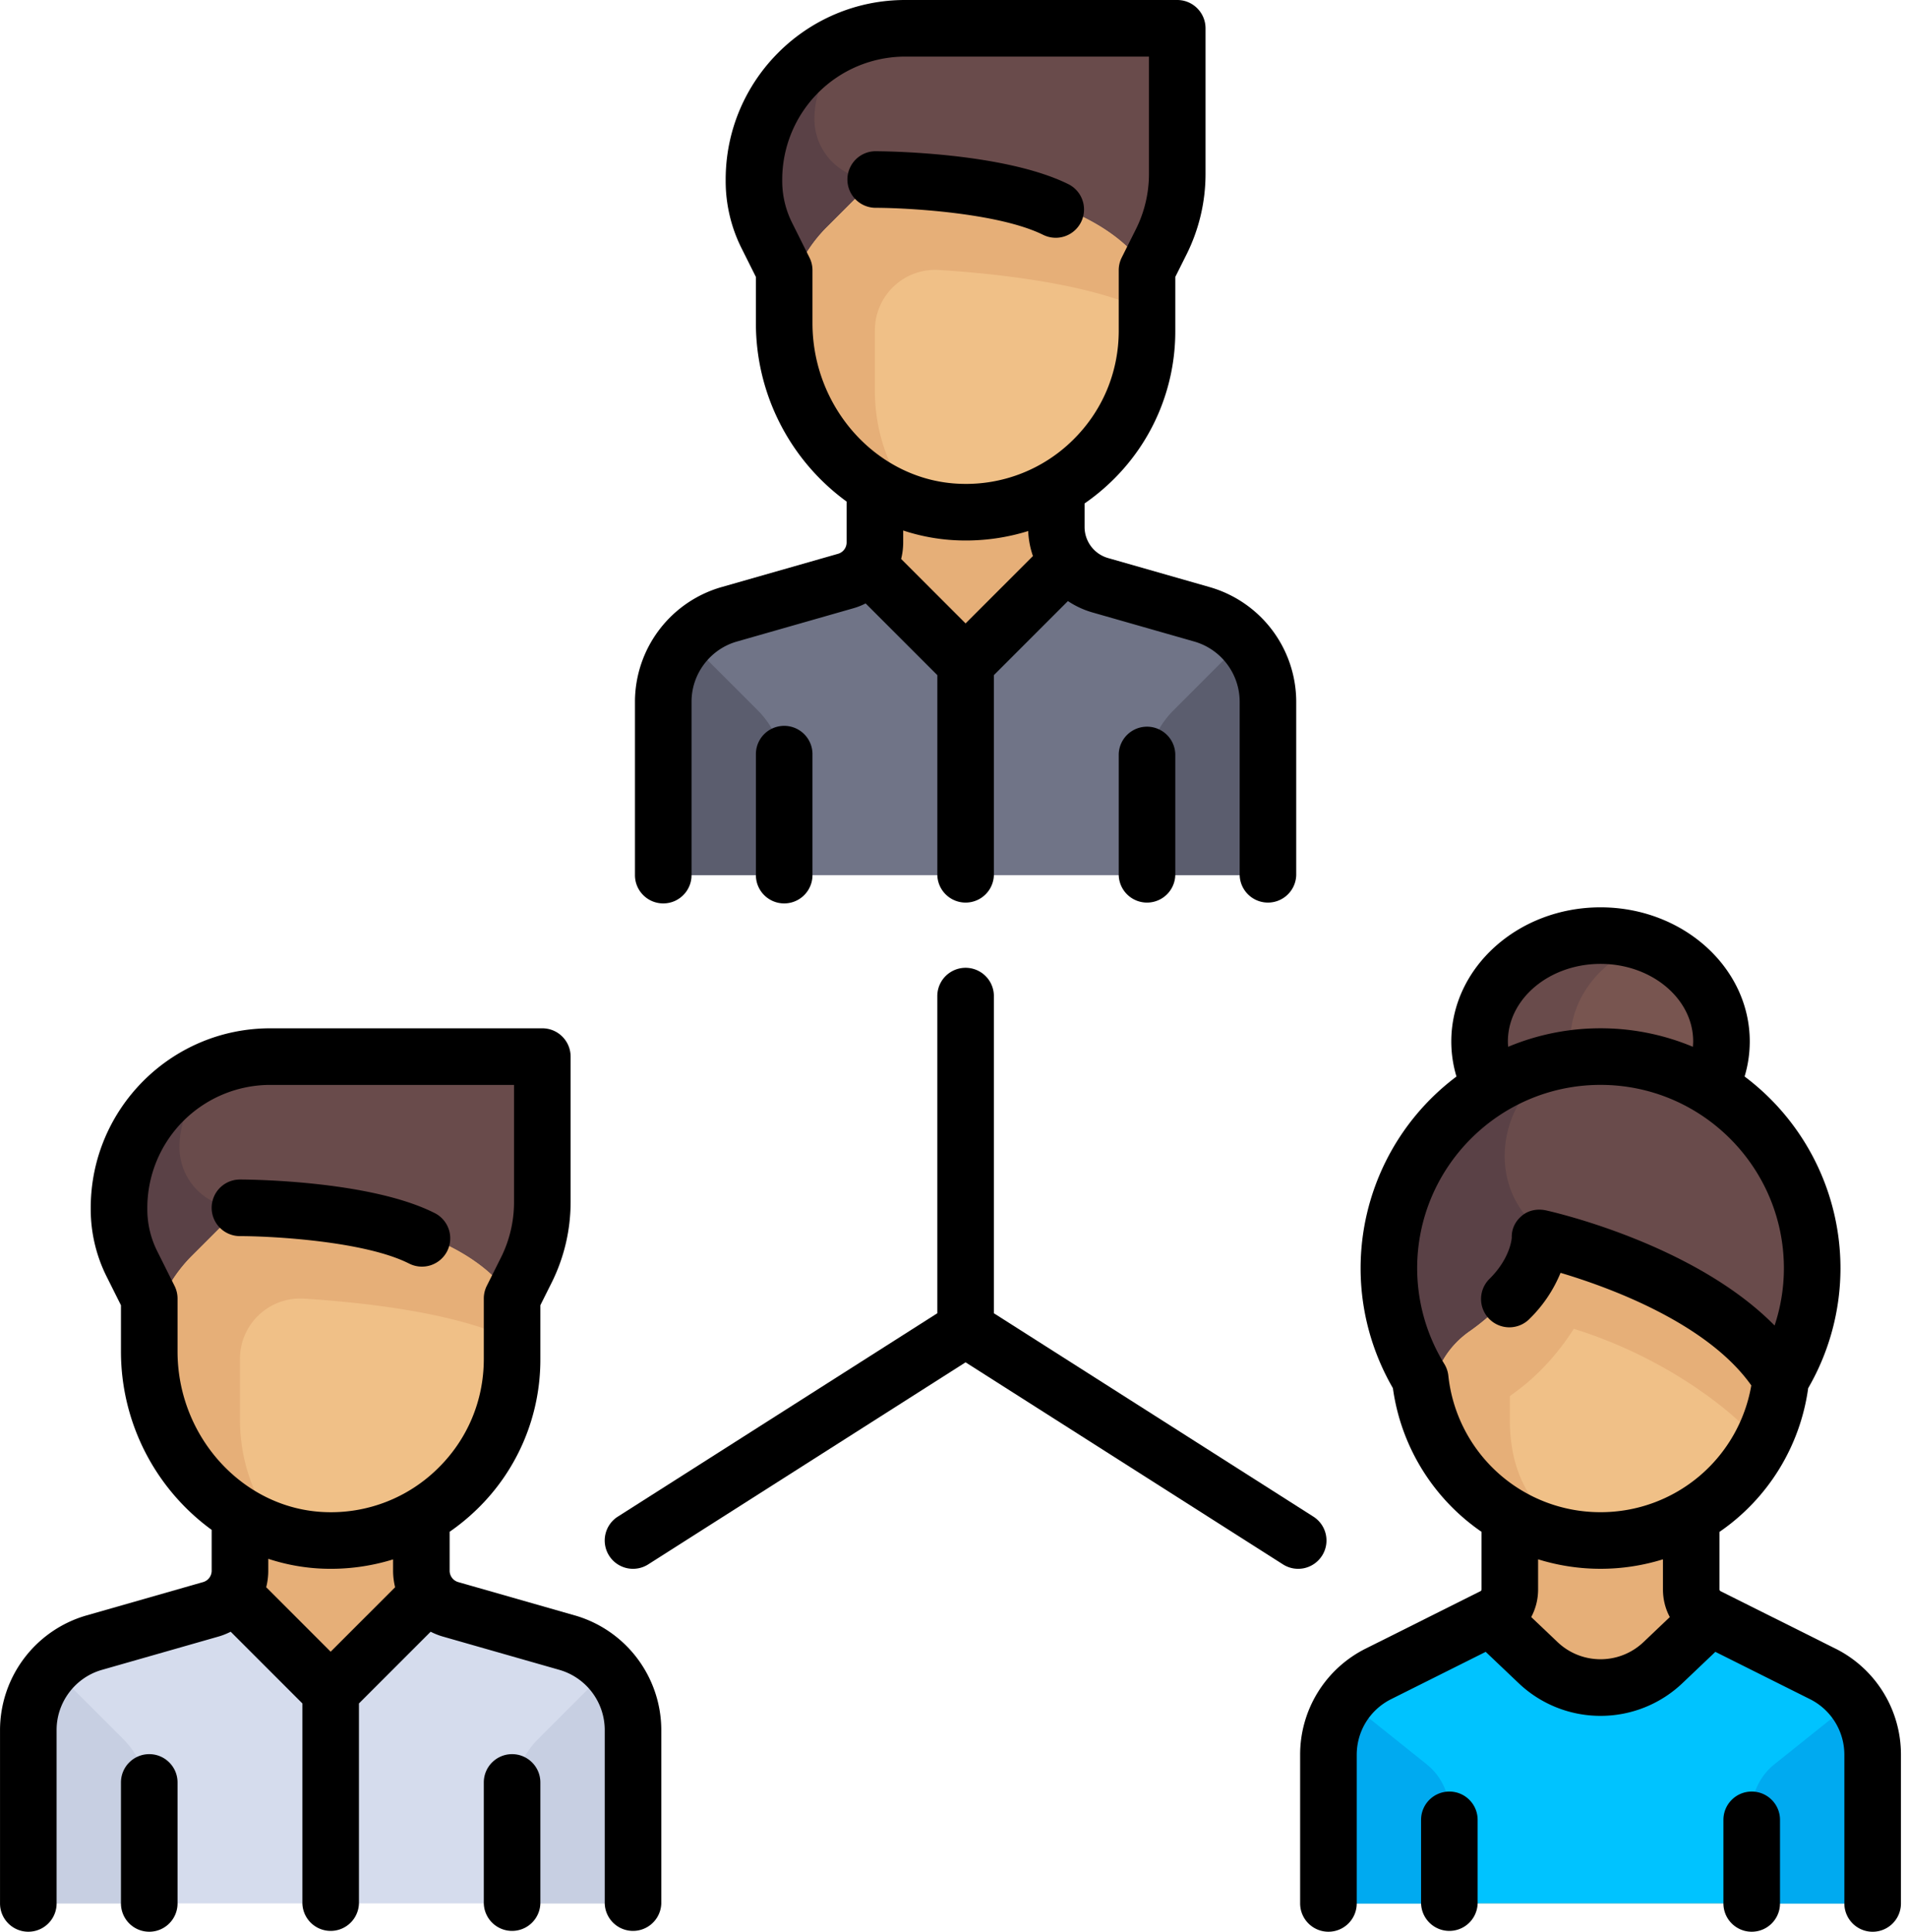 <svg width="79" height="80" xmlns="http://www.w3.org/2000/svg"><g fill-rule="nonzero" fill="none"><path d="M4.93 48.768v.879c0 1.077.174 2.147.515 3.168l1.99 5.973h3.758V45.01H8.688a3.758 3.758 0 00-3.757 3.758z" fill="#5A4146"/><path d="M22.177 51.032l-2.216 7.756L9.94 50.02a2.505 2.505 0 01-2.505-2.505 3.757 3.757 0 013.757-3.757h11.273v5.21a7.52 7.52 0 01-.29 2.064z" fill="#694B4B"/><path fill="#E6AF78" d="M9.94 62.545h7.516v7.516H9.941z"/><path d="M23.498 67.31l-6.043-1.726-3.757 4.476-3.757-4.476-6.043 1.726a3.758 3.758 0 00-2.725 3.613v7.905h25.05v-7.905a3.757 3.757 0 00-2.725-3.613z" fill="#D5DCED"/><path d="M13.698 63.798a7.515 7.515 0 01-7.515-7.515c0-1.604.637-3.143 1.771-4.277l1.234-1.233a2.476 2.476 0 011.818-.736c4.004.126 7.548.984 9.486 2.876.474.463.721 1.11.721 1.774v1.596a7.515 7.515 0 01-7.515 7.515z" fill="#F0C087"/><path d="M9.94 56.283a2.5 2.5 0 012.656-2.502c2.529.162 6.28.584 8.583 1.692-.076-.529-.303-2.184-.687-2.56-1.938-1.892-5.482-2.75-9.486-2.876a2.476 2.476 0 00-1.818.736l-1.234 1.233a6.048 6.048 0 00-1.771 4.277c0 3.427 2.296 6.313 5.433 7.216a7.454 7.454 0 01-1.676-4.711v-2.505z" fill="#E6AF78"/><g fill="#C7CFE2"><path d="M6.183 74.655c0-.996-.396-1.952-1.1-2.657l-3.225-3.224a3.742 3.742 0 00-.685 2.15v7.904h5.01v-4.173zM21.213 74.655c0-.996.396-1.952 1.101-2.657l3.224-3.224c.431.616.686 1.358.686 2.15v7.904h-5.01v-4.173z"/></g><path d="M31.234 6.182v.88c0 1.076.173 2.146.514 3.168l1.99 5.972h3.758V2.424h-2.505a3.758 3.758 0 00-3.757 3.758z" fill="#5A4146"/><path d="M48.48 8.447l-2.216 7.755-10.02-8.767a2.505 2.505 0 01-2.505-2.505 3.757 3.757 0 013.757-3.758H48.77v5.21c0 .698-.097 1.393-.29 2.065z" fill="#694B4B"/><path fill="#E6AF78" d="M36.244 19.96h7.515v7.515h-7.515z"/><path d="M49.801 24.725l-6.043-1.727-3.757 4.477-3.757-4.477-6.043 1.727a3.758 3.758 0 00-2.725 3.612v7.905h25.05v-7.904a3.758 3.758 0 00-2.725-3.613z" fill="#707487"/><g fill="#5B5D6E"><path d="M32.486 32.07c0-.997-.396-1.953-1.1-2.657l-3.225-3.225a3.742 3.742 0 00-.685 2.15v7.904h5.01V32.07zM47.516 32.07c0-.997.396-1.953 1.101-2.657l3.224-3.225c.431.616.686 1.358.686 2.15v7.904h-5.01V32.07z"/></g><path d="M40.001 21.197a7.515 7.515 0 01-7.515-7.515c0-1.604.637-3.142 1.771-4.277l1.234-1.233a2.476 2.476 0 011.818-.736c4.004.126 7.548.984 9.486 2.876.474.463.721 1.11.721 1.774v1.596a7.515 7.515 0 01-7.515 7.515z" fill="#F0C087"/><path d="M36.244 13.682a2.5 2.5 0 012.655-2.502c2.529.162 6.28.584 8.583 1.692-.076-.529-.303-2.184-.687-2.56-1.938-1.892-5.482-2.75-9.486-2.876a2.476 2.476 0 00-1.818.736l-1.234 1.233a6.048 6.048 0 00-1.771 4.277c0 3.427 2.296 6.313 5.433 7.216a7.454 7.454 0 01-1.676-4.711v-2.505z" fill="#E6AF78"/><ellipse fill="#785550" cx="66.305" cy="43.131" rx="5.009" ry="4.384"/><path d="M65.052 43.131c0-1.839 1.296-3.408 3.131-4.059a5.607 5.607 0 00-1.879-.325c-2.767 0-5.01 1.963-5.01 4.384 0 2.421 2.243 4.384 5.01 4.384a5.61 5.61 0 001.879-.325c-1.835-.65-3.131-2.22-3.131-4.059z" fill="#694B4B"/><path d="M75.5 69.318l-4.054-2.027a2.505 2.505 0 01-1.384-2.24v-3.758h-7.515v3.757c0 .95-.537 1.817-1.385 2.24l-4.054 2.028a3.757 3.757 0 00-2.077 3.36v6.15h22.546v-6.15a3.758 3.758 0 00-2.077-3.36z" fill="#E6AF78"/><path d="M77.577 72.679a3.758 3.758 0 00-2.077-3.361l-4.054-2.027a2.483 2.483 0 01-.617-.448l-1.438 1.6c-1.73 1.925-4.444 1.925-6.174 0l-1.437-1.6a2.49 2.49 0 01-.618.448l-4.053 2.027a3.758 3.758 0 00-2.077 3.36v6.15h22.545v-6.15z" fill="#00C3FF"/><circle fill="#5A4146" cx="66.305" cy="52.525" r="8.767"/><path d="M74.99 51.31c-.482-3.573-3.22-6.56-6.74-7.338a9.025 9.025 0 00-1.891-.214c-4.2-.026-5.603 5.774-1.827 7.614.203.098.332.143.332.143l4.363 7.9s1.162.079 2.335.115c2.424-1.823 3.88-4.863 3.428-8.22z" fill="#694B4B"/><path d="M66.304 63.798a7.514 7.514 0 01-6.63-3.975c-.86-1.608-.3-3.626 1.191-4.676.286-.201.582-.431.873-.69a7.23 7.23 0 001.715-2.26c.254-.53.837-.828 1.406-.683 4.422 1.126 7.43 3.43 8.513 4.363.288.248.454.613.425.992a7.516 7.516 0 01-7.493 6.929z" fill="#F0C087"/><path d="M73.37 55.875c-1.084-.933-4.089-3.233-8.506-4.36-.572-.146-1.158.155-1.413.686a7.171 7.171 0 01-1.144 1.67v.005c-.171.194-.353.387-.57.58a8.522 8.522 0 01-.836.666c-1.77 1.216-2.033 3.466-.95 5.17a7.53 7.53 0 005.214 3.4c-1.5-1.02-2.618-2.403-2.618-4.904v-.968c.284-.21.57-.42.859-.676a9.973 9.973 0 001.79-2.114c3.375 1.053 5.662 2.807 6.529 3.552.237.208.57.503 1.26 1.15.441-.698.75-2.056.812-2.865a1.197 1.197 0 00-.426-.992z" fill="#E6AF78"/><g fill="#00AAF0"><path d="M55.795 70.42a3.75 3.75 0 00-.764 2.259v6.15h5.01v-3.807c0-.76-.345-1.48-.94-1.956l-3.306-2.645zM76.813 70.42a3.75 3.75 0 01.764 2.259v6.15h-5.01v-3.807c0-.76.346-1.48.94-1.956l3.306-2.645z"/></g><path d="M43.235 9.735a1.172 1.172 0 001.048-2.096c-2.721-1.36-7.823-1.376-8.04-1.376a1.172 1.172 0 000 2.343c1.317 0 5.14.203 6.992 1.13z" fill="#000"/><path d="M27.476 37.414c.647 0 1.172-.524 1.172-1.172v-7.185c0-1.149.771-2.171 1.875-2.487l4.838-1.382c.175-.05.34-.117.499-.198l2.97 2.97v8.282a1.172 1.172 0 002.343 0V27.96l3.067-3.067c.307.204.647.365 1.014.47l4.225 1.207a2.597 2.597 0 011.876 2.487v7.185a1.172 1.172 0 002.343 0v-7.185a4.95 4.95 0 00-3.575-4.74l-4.226-1.208a1.339 1.339 0 01-.967-1.282v-.977a8.81 8.81 0 001.12-.919 8.618 8.618 0 002.638-6.234v-2.228l.468-.936a7.47 7.47 0 00.785-3.324V1.172C49.94.525 49.416 0 48.769 0H37.496c-4.1 0-7.434 3.335-7.434 7.435v.07c0 .954.225 1.91.652 2.764l.6 1.2v1.913a9.14 9.14 0 003.758 7.39v1.693a.49.49 0 01-.355.47l-4.838 1.382a4.95 4.95 0 00-3.575 4.74v7.186c0 .647.525 1.171 1.172 1.171zm6.182-24.032v-2.19c0-.182-.042-.361-.124-.524l-.723-1.447a3.859 3.859 0 01-.406-1.717v-.07a5.097 5.097 0 015.091-5.09h10.101v4.864c0 .787-.186 1.574-.537 2.277l-.592 1.183a1.172 1.172 0 00-.123.524v2.505c0 1.73-.684 3.347-1.926 4.553a6.3 6.3 0 01-4.614 1.787c-3.39-.101-6.147-3.087-6.147-6.655zm6.077 8.998a8.704 8.704 0 002.859-.388c.016.358.082.707.197 1.036l-2.79 2.79-2.67-2.67c.055-.22.085-.45.085-.683v-.495a8.212 8.212 0 002.319.41z" fill="#000"/><path d="M31.314 31.232v5.01a1.172 1.172 0 002.344 0v-5.01a1.172 1.172 0 00-2.344 0zM46.345 31.232v5.01a1.172 1.172 0 002.343 0v-5.01a1.172 1.172 0 00-2.343 0zM16.932 52.32a1.172 1.172 0 101.048-2.096c-2.721-1.36-7.823-1.376-8.04-1.376a1.172 1.172 0 000 2.344c1.319 0 5.145.205 6.992 1.129z" fill="#000"/><path d="M23.82 66.903l-4.838-1.383a.491.491 0 01-.355-.47v-1.614a8.798 8.798 0 001.12-.919 8.618 8.618 0 002.638-6.234v-2.228l.468-.936a7.47 7.47 0 00.785-3.325v-6.036c0-.648-.525-1.172-1.172-1.172H11.193c-4.1 0-7.434 3.335-7.434 7.434v.07c0 .955.225 1.91.652 2.765l.6 1.2v1.913a9.14 9.14 0 003.758 7.39v1.692a.49.49 0 01-.355.47l-4.838 1.383a4.95 4.95 0 00-3.575 4.74v7.185a1.172 1.172 0 002.344 0v-7.186c0-1.148.771-2.17 1.875-2.486l4.838-1.382c.175-.05.34-.118.499-.198l2.97 2.97v8.282a1.172 1.172 0 002.343 0v-8.282l2.97-2.97c.158.08.324.148.498.198l4.838 1.382a2.597 2.597 0 011.876 2.486v7.186a1.172 1.172 0 002.343 0v-7.186a4.95 4.95 0 00-3.575-4.74zM7.355 55.968v-2.19a1.17 1.17 0 00-.124-.524l-.723-1.448a3.857 3.857 0 01-.405-1.716v-.07a5.097 5.097 0 015.09-5.09h10.101v4.864c0 .786-.186 1.574-.537 2.277l-.592 1.183a1.172 1.172 0 00-.123.524v2.505c0 1.73-.684 3.347-1.927 4.552a6.298 6.298 0 01-4.612 1.788c-3.39-.102-6.148-3.087-6.148-6.655zm6.077 8.998a8.705 8.705 0 002.852-.386v.47c0 .234.03.463.084.683l-2.67 2.67-2.67-2.67c.055-.22.085-.449.085-.683v-.494a8.223 8.223 0 002.319.41z" fill="#000"/><path d="M6.183 72.646c-.647 0-1.172.525-1.172 1.172v5.01a1.172 1.172 0 002.344 0v-5.01c0-.647-.525-1.172-1.172-1.172zM21.213 72.646c-.647 0-1.171.525-1.171 1.172v5.01a1.172 1.172 0 002.343 0v-5.01c0-.647-.524-1.172-1.172-1.172zM76.024 68.27l-4.746-2.373a.08.08 0 01-.045-.072V63.44a8.654 8.654 0 003.673-5.951 9.91 9.91 0 001.338-4.964 9.93 9.93 0 00-3.972-7.943 5.03 5.03 0 00.214-1.45c0-3.064-2.773-5.556-6.182-5.556-3.408 0-6.182 2.492-6.182 5.555 0 .496.073.982.214 1.452a9.93 9.93 0 00-3.971 7.942c0 1.74.462 3.45 1.338 4.964a8.654 8.654 0 003.672 5.95v2.386a.08.08 0 01-.045.072l-4.745 2.373a4.903 4.903 0 00-2.725 4.41v6.148a1.172 1.172 0 002.344 0v-6.15c0-.985.547-1.871 1.429-2.312l3.914-1.957 1.362 1.294a4.915 4.915 0 003.395 1.357 4.916 4.916 0 003.396-1.357l1.361-1.294 3.915 1.957a2.572 2.572 0 011.429 2.313v6.15a1.172 1.172 0 002.344 0v-6.15a4.903 4.903 0 00-2.725-4.41zM62.466 43.13c0-1.77 1.722-3.212 3.838-3.212s3.838 1.441 3.838 3.212c0 .074-.006.148-.012.222a9.884 9.884 0 00-3.826-.767 9.883 9.883 0 00-3.826.767c-.006-.074-.012-.148-.012-.222zM60 56.974a1.171 1.171 0 00-.166-.487 7.573 7.573 0 01-1.126-3.962c0-4.188 3.408-7.596 7.596-7.596 4.188 0 7.596 3.408 7.596 7.596 0 .808-.132 1.607-.385 2.37-3.328-3.38-9.182-4.705-9.464-4.767-.356-.078-.728-.013-1.007.222-.276.232-.43.551-.417.91-.01.114-.098.878-.91 1.69a1.172 1.172 0 101.658 1.656 5.67 5.67 0 001.273-1.893c1.972.586 6.065 2.066 7.902 4.662a6.327 6.327 0 01-6.246 5.25A6.328 6.328 0 0160 56.976zm4.523 11.03l-1.09-1.036c.184-.344.285-.734.285-1.143v-1.248a8.712 8.712 0 005.172 0v1.248c0 .409.1.8.284 1.144l-1.089 1.035c-.998.949-2.563.949-3.562 0z" fill="#000"/><path d="M60.042 74.195c-.648 0-1.172.524-1.172 1.172v3.461a1.172 1.172 0 002.343 0v-3.461c0-.648-.524-1.172-1.171-1.172zM72.567 74.195c-.647 0-1.172.524-1.172 1.172v3.461a1.172 1.172 0 002.344 0v-3.461c0-.648-.525-1.172-1.172-1.172zM54.768 64.427a1.172 1.172 0 00-.36-1.618l-13.235-8.422V41.252a1.172 1.172 0 00-2.344 0v13.135l-13.235 8.422a1.172 1.172 0 101.259 1.978L40 56.419l13.149 8.368a1.171 1.171 0 001.618-.36z" fill="#000"/></g></svg>